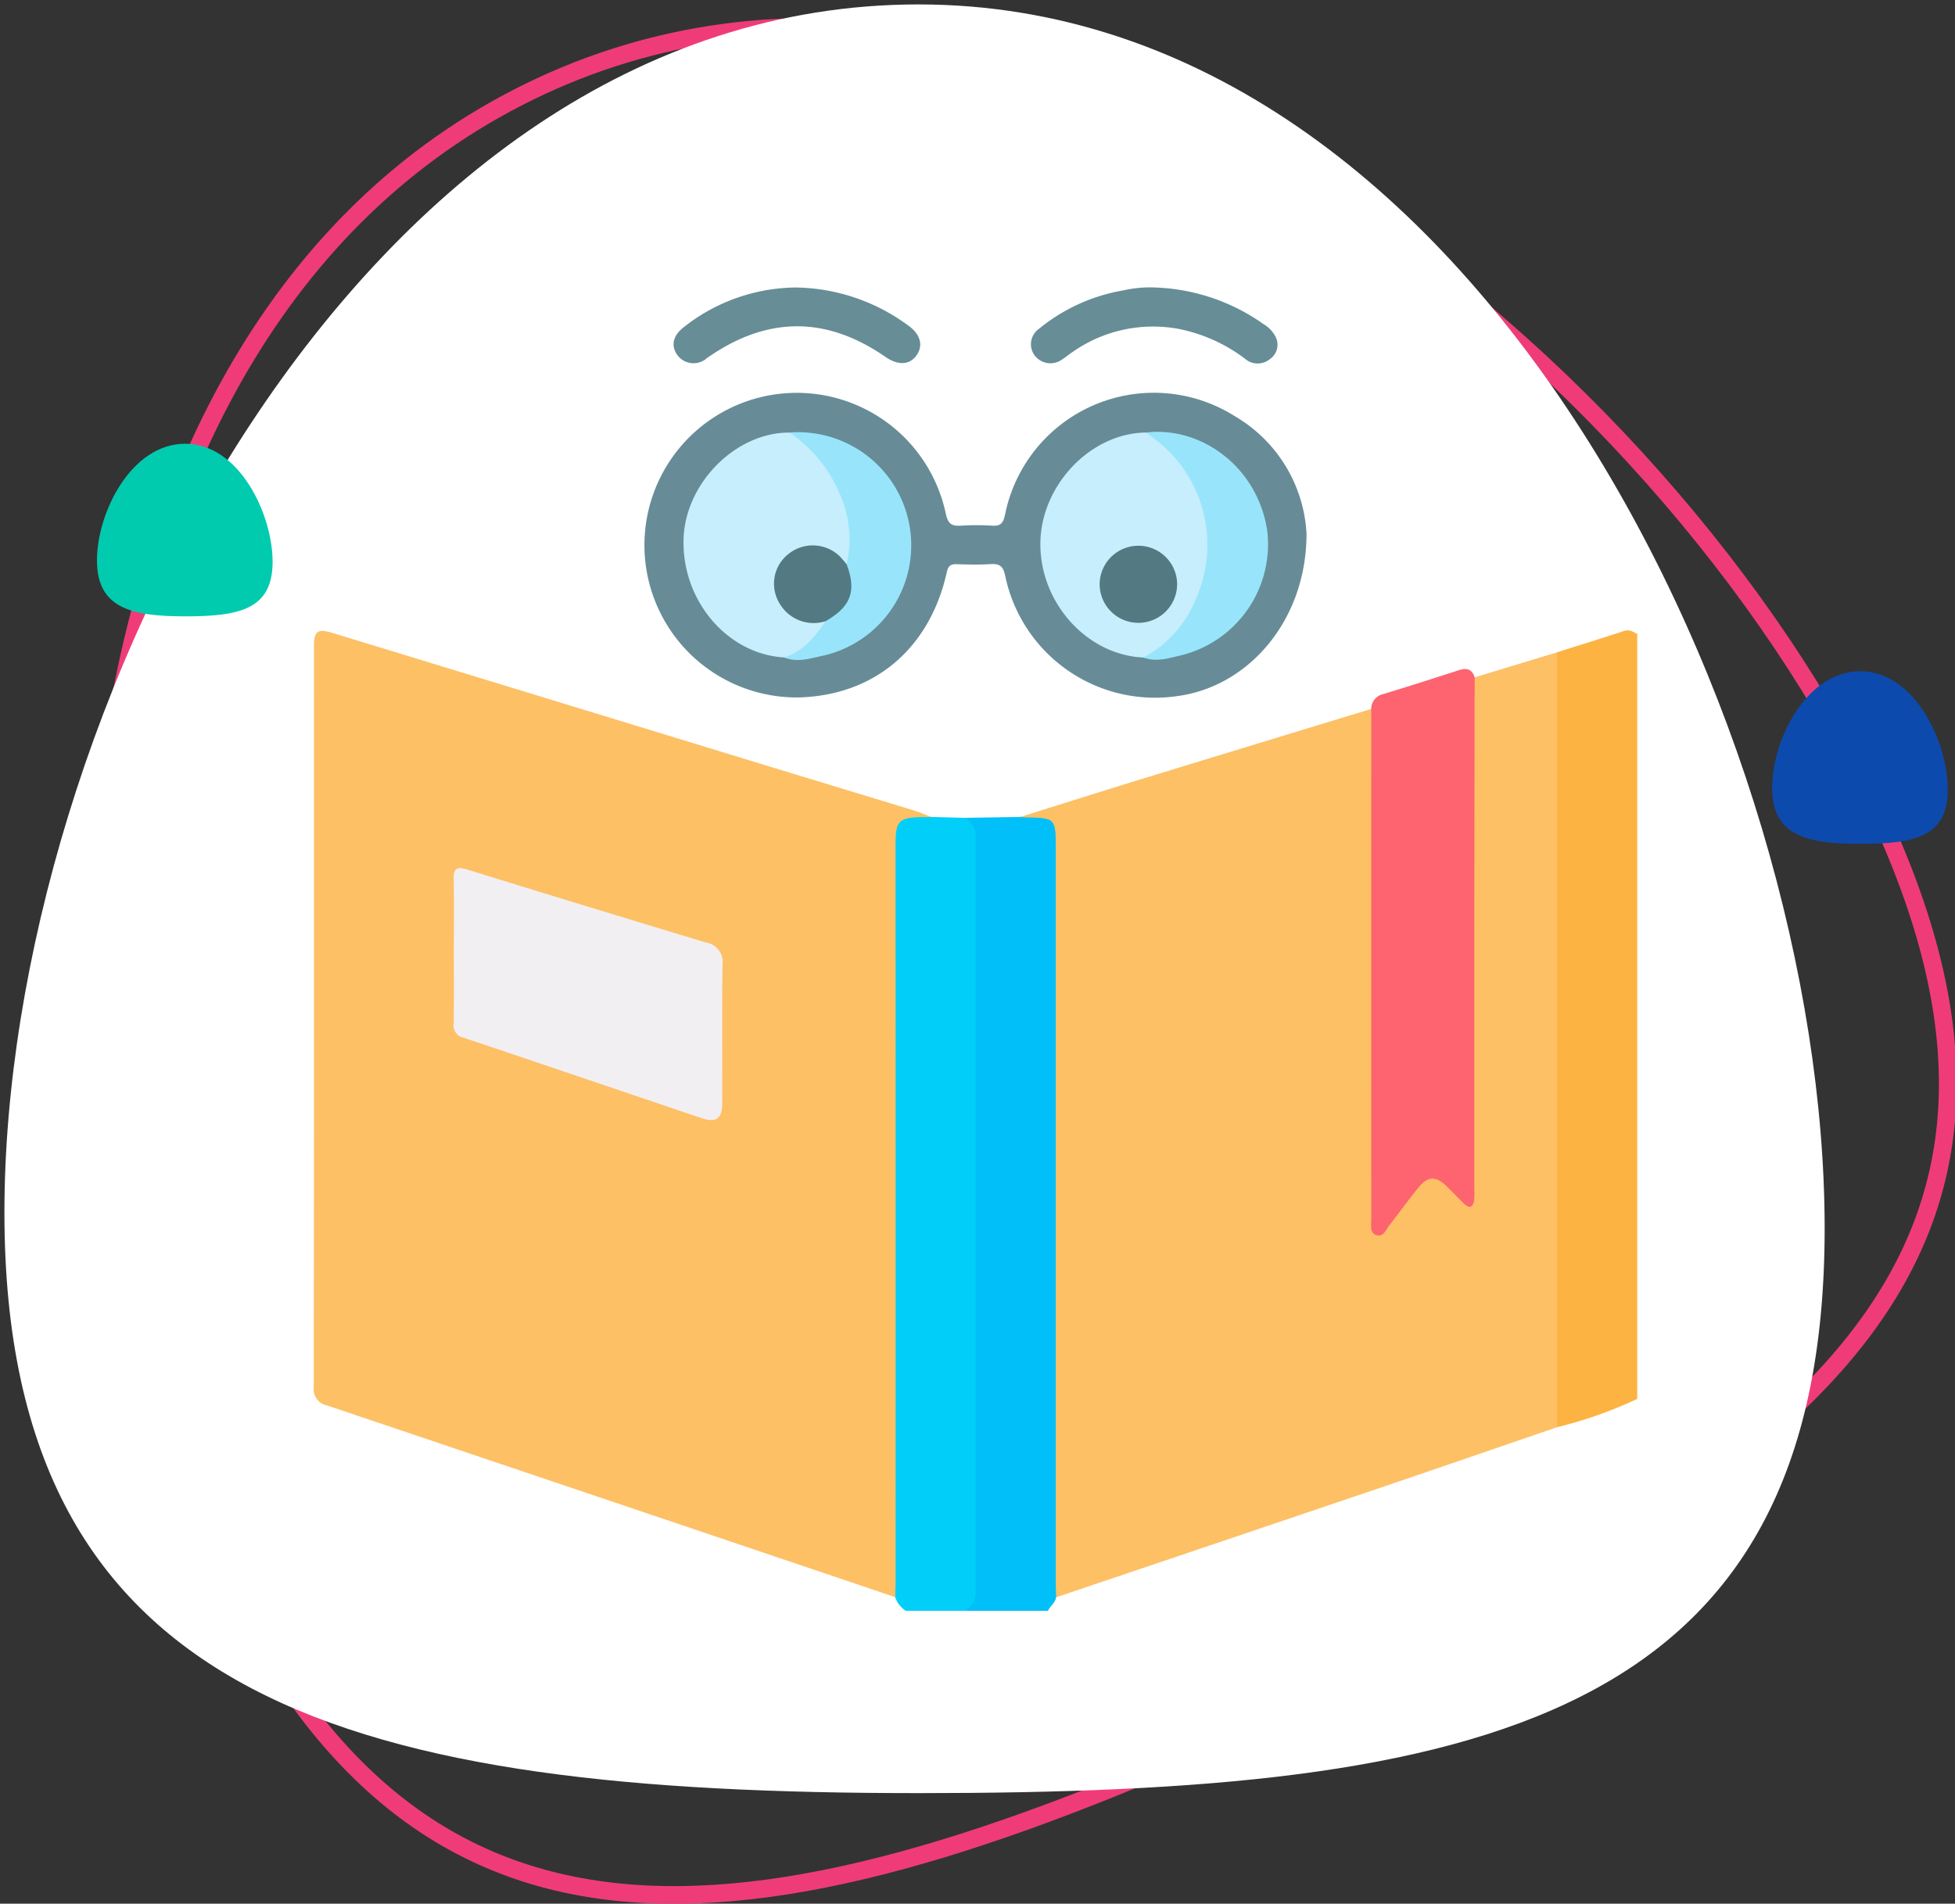 <svg xmlns="http://www.w3.org/2000/svg" width="221.184" height="215.398" viewBox="0 0 221.184 215.398">
  <rect x="0" y="0" width="221.184" height="215.398" fill="#333333" stroke="none"/>
  <g id="Grupo_140184" data-name="Grupo 140184" transform="translate(-284.5 -7797.5)">
    <g id="Grupo_137469" data-name="Grupo 137469" transform="translate(285 7798)">
      <g id="Grupo_78503" data-name="Grupo 78503" transform="translate(0 0)">
        <path id="Trazado_114225" data-name="Trazado 114225" d="M1473.422,532.139c23.574,50.672,63.908,42.715,121.47,15.936s89.572-50.522,66-101.194-93.805-109.085-151.366-82.306S1449.849,481.467,1473.422,532.139Z" transform="translate(-1448.837 -355.32)" fill="none" stroke="#ef3c79" stroke-miterlimit="10" stroke-width="2"/>
        <path id="Trazado_114226" data-name="Trazado 114226" d="M1475,491.7c0,55.887,39.926,65.687,103.412,65.687s102.525-8.024,102.525-63.911S1641.9,355,1578.412,355,1475,435.812,1475,491.7Z" transform="translate(-1475 -355)" fill="#fff" stroke="rgba(0,0,0,0)" stroke-width="1"/>
        <path id="Trazado_114227" data-name="Trazado 114227" d="M1672.817,424.191c0,5.393,3.852,6.338,9.978,6.338s9.893-.774,9.893-6.166S1688.921,411,1682.8,411,1672.817,418.8,1672.817,424.191Z" transform="translate(-1662.347 -361.291)" fill="#00cbae" stroke="rgba(0,0,0,0)" stroke-width="1"/>
        <path id="Trazado_114228" data-name="Trazado 114228" d="M1459.307,453.19c0,5.393,3.853,6.338,9.978,6.338s9.893-.774,9.893-6.167S1475.411,440,1469.285,440,1459.307,447.8,1459.307,453.19Z" transform="translate(-1259.312 -364.549)" fill="#0d4aad" stroke="rgba(0,0,0,0)" stroke-width="1"/>
      </g>
    </g>
    <g id="aRvIt2" transform="translate(-2200.402 5522.903)">
      <g id="Grupo_138049" data-name="Grupo 138049" transform="translate(2520.402 2307.097)">
        <path id="Trazado_152093" data-name="Trazado 152093" d="M2600.872,2452.471c-.1.639-.67.992-.922,1.537h-9.356c.93-2.121.7-4.367.7-6.585q0-38.71,0-77.417c0-1.932.189-3.892-.686-5.72l6.18-.1c3.9-.683,4.519-.176,4.52,3.735q0,40.924,0,81.85A4.655,4.655,0,0,1,2600.872,2452.471Z" transform="translate(-2516.885 -2304.248)" fill="#01bff9"/>
        <path id="Trazado_152094" data-name="Trazado 152094" d="M2591,2364.288a2.466,2.466,0,0,1,1.171,2.33q-.024,42.528,0,85.054a2.666,2.666,0,0,1-1.184,2.339h-6.726a3.007,3.007,0,0,1-1.2-1.548,3.473,3.473,0,0,1-.445-2.107q0-41.487,0-82.973a7.413,7.413,0,0,1,.1-1.456,2.308,2.308,0,0,1,2.725-2.011,13.841,13.841,0,0,1,1.726.274Z" transform="translate(-2517.284 -2304.25)" fill="#01cffa"/>
        <path id="Trazado_152095" data-name="Trazado 152095" d="M2663.448,2431.025a48.082,48.082,0,0,1-9.062,3.2c-.7-.788-.47-1.755-.471-2.655q-.022-25.923-.01-51.844,0-15.335.007-30.669a3.468,3.468,0,0,1,.479-2.516c2.527-.8,5.059-1.579,7.575-2.408.608-.2,1.016.107,1.483.335Z" transform="translate(-2513.713 -2305.244)" fill="#fcb341"/>
        <path id="Trazado_152096" data-name="Trazado 152096" d="M2590.291,2365.181a1.015,1.015,0,0,1-.145.018c-4.032-.068-3.927.395-3.924,4.061q.022,41.22.006,82.442c0,.584-.028,1.167-.043,1.751q-32.139-10.858-64.289-21.691a1.877,1.877,0,0,1-1.494-2.105q.039-41.877.022-83.756c0-1.766.4-2.06,2.126-1.534q24.829,7.584,49.658,15.178c5.347,1.634,10.7,3.249,16.047,4.885C2588.945,2364.641,2589.613,2364.928,2590.291,2365.181Z" transform="translate(-2520.402 -2305.241)" fill="#fdc065"/>
        <path id="Trazado_152097" data-name="Trazado 152097" d="M2657.266,2346.426q0,43.842,0,87.683c-6.52,2.232-13.036,4.483-19.563,6.7q-18.556,6.29-37.122,12.545c-.016-.584-.044-1.167-.044-1.75q0-41.539,0-83.078c0-3.284-.075-3.359-3.316-3.409-.243,0-.484-.032-.727-.047,4.759-1.488,9.511-3,14.277-4.459q12.72-3.9,25.452-7.764c.641.753.435,1.668.436,2.521q.019,26.73.01,53.461c0,.585-.022,1.17.028,1.753.029.333.014.753.38.883s.62-.211.826-.473c.846-1.07,1.7-2.135,2.52-3.221a9.4,9.4,0,0,1,1.127-1.34,2.252,2.252,0,0,1,3.166-.184c.2.144.356.338.554.475.647.444,1.055,1.655,1.88,1.278.648-.3.292-1.427.292-2.185q.021-26.949.022-53.9c0-.9-.248-1.867.469-2.649Z" transform="translate(-2516.589 -2305.126)" fill="#fdc065"/>
        <path id="Trazado_152098" data-name="Trazado 152098" d="M2630.933,2334.393c.014,9.8-6.552,17.346-14.646,18.4a17.314,17.314,0,0,1-19.437-13.579c-.229-1.141-.638-1.421-1.685-1.357-1.262.079-2.534.047-3.8.008-.7-.022-.973.188-1.139.935-1.884,8.467-8.032,13.86-16.632,14.14a17.233,17.233,0,1,1,16.529-20.777c.25,1.142.665,1.407,1.7,1.343a27.617,27.617,0,0,1,3.505,0c.953.063,1.277-.231,1.49-1.221a17.17,17.17,0,0,1,26.029-11.15A16.407,16.407,0,0,1,2630.933,2334.393Z" transform="translate(-2518.616 -2306.528)" fill="#678c97"/>
        <path id="Trazado_152099" data-name="Trazado 152099" d="M2646.031,2349.17q-.019,12.343-.038,24.685-.011,16.653,0,33.3a8.161,8.161,0,0,1-.019,1.168c-.125.845-.54.993-1.16.39-.664-.645-1.3-1.318-1.961-1.964-1.2-1.172-2.121-1.151-3.182.157-1.131,1.395-2.186,2.85-3.288,4.269-.4.512-.695,1.4-1.5,1.1-.741-.282-.543-1.161-.543-1.825q-.008-28.265,0-56.531c0-.388-.008-.778-.012-1.168a1.73,1.73,0,0,1,1.325-1.675c2.865-.861,5.713-1.783,8.561-2.7C2645.081,2348.091,2645.73,2348.2,2646.031,2349.17Z" transform="translate(-2514.694 -2305.035)" fill="#fd646f"/>
        <path id="Trazado_152100" data-name="Trazado 152100" d="M2572.961,2307.125a21.9,21.9,0,0,1,12.805,4.341c1.375,1,1.666,2.282.86,3.374-.782,1.062-2.077,1.114-3.483.142-6.731-4.66-13.424-4.623-20.176.111a2.277,2.277,0,0,1-3.263-.184c-.866-1.054-.7-2.267.6-3.283A20.737,20.737,0,0,1,2572.961,2307.125Z" transform="translate(-2518.459 -2307.095)" fill="#678d97"/>
        <path id="Trazado_152101" data-name="Trazado 152101" d="M2611.057,2307.111a22.567,22.567,0,0,1,12.961,4.184,3.469,3.469,0,0,1,1.365,1.481,1.971,1.971,0,0,1-.7,2.465,2.175,2.175,0,0,1-2.829-.081,18.42,18.42,0,0,0-7.381-3.331,15.838,15.838,0,0,0-12.081,2.585c-.407.265-.778.586-1.187.846a2.235,2.235,0,0,1-3.029-.341,2.118,2.118,0,0,1,.388-3.106,20.45,20.45,0,0,1,9.579-4.364A13.462,13.462,0,0,1,2611.057,2307.111Z" transform="translate(-2516.53 -2307.096)" fill="#678d97"/>
        <path id="Trazado_152102" data-name="Trazado 152102" d="M2535.492,2379.059c0-2.68.038-5.36-.018-8.039-.024-1.169.226-1.582,1.492-1.19q13.508,4.187,27.051,8.271a2.231,2.231,0,0,1,1.876,2.494c-.077,5.212-.024,10.426-.034,15.637,0,1.8-.662,2.306-2.368,1.731-8.986-3.029-17.958-6.094-26.95-9.105a1.393,1.393,0,0,1-1.064-1.615C2535.514,2384.516,2535.492,2381.786,2535.492,2379.059Z" transform="translate(-2519.647 -2303.96)" fill="#f2eff2"/>
        <path id="Trazado_152103" data-name="Trazado 152103" d="M2571.633,2348.2c-6.432-.368-11.585-6.419-11.392-13.372.177-6.342,5.9-12.1,11.988-12.072a4.7,4.7,0,0,1,2.1,1.222,15.02,15.02,0,0,1,4.963,12.9.919.919,0,0,1-.476.84c-.6-.01-.915-.5-1.328-.821a4.153,4.153,0,0,0-4.9-.276,3.842,3.842,0,0,0-1.53,4.363,4.047,4.047,0,0,0,4.086,2.9c.384-.008.775-.133,1.135.1.094,1.6-1.242,2.264-2.157,3.151C2573.479,2347.773,2572.769,2348.574,2571.633,2348.2Z" transform="translate(-2518.406 -2306.312)" fill="#c7eefd"/>
        <path id="Trazado_152104" data-name="Trazado 152104" d="M2610.332,2348.207c-6.407-.272-11.765-6.263-11.646-13.024.115-6.547,5.744-12.389,11.973-12.431,3.2,1.265,4.879,3.94,6.123,6.89a15.343,15.343,0,0,1-4.393,17.737C2611.806,2347.877,2611.219,2348.433,2610.332,2348.207Z" transform="translate(-2516.479 -2306.312)" fill="#c7eefd"/>
        <path id="Trazado_152105" data-name="Trazado 152105" d="M2609.776,2348.21a12.871,12.871,0,0,0,5.907-6.547,15.036,15.036,0,0,0-3.326-17.09c-.7-.662-1.5-1.215-2.253-1.819,6.281-.728,12.653,3.955,13.7,11.18a12.943,12.943,0,0,1-9.884,14.062C2612.575,2348.313,2611.186,2348.746,2609.776,2348.21Z" transform="translate(-2515.924 -2306.316)" fill="#98e5fb"/>
        <path id="Trazado_152106" data-name="Trazado 152106" d="M2578.149,2337.656a12.534,12.534,0,0,0-.706-7.78,15.721,15.721,0,0,0-5.757-7.122,12.8,12.8,0,0,1,3.553,25.3c-1.325.3-2.748.728-4.15.144,2.161-.683,3.465-2.344,4.688-4.1a.605.605,0,0,1,.184-.383,4.881,4.881,0,0,0,2.083-5.8C2578.02,2337.834,2578.091,2337.736,2578.149,2337.656Z" transform="translate(-2517.862 -2306.313)" fill="#98e5fb"/>
        <path id="Trazado_152107" data-name="Trazado 152107" d="M2578.2,2337.045c1.146,3.034.5,4.785-2.372,6.443a4.46,4.46,0,0,1-5.181-1.954,4.282,4.282,0,0,1,.957-5.638,4.4,4.4,0,0,1,5.734.168A12.406,12.406,0,0,1,2578.2,2337.045Z" transform="translate(-2517.917 -2305.703)" fill="#537983"/>
        <path id="Trazado_152108" data-name="Trazado 152108" d="M2613.836,2339.2a4.384,4.384,0,0,1-8.765.225,4.384,4.384,0,0,1,8.765-.225Z" transform="translate(-2516.159 -2305.702)" fill="#537983"/>
      </g>
    </g>
  </g>
</svg>
